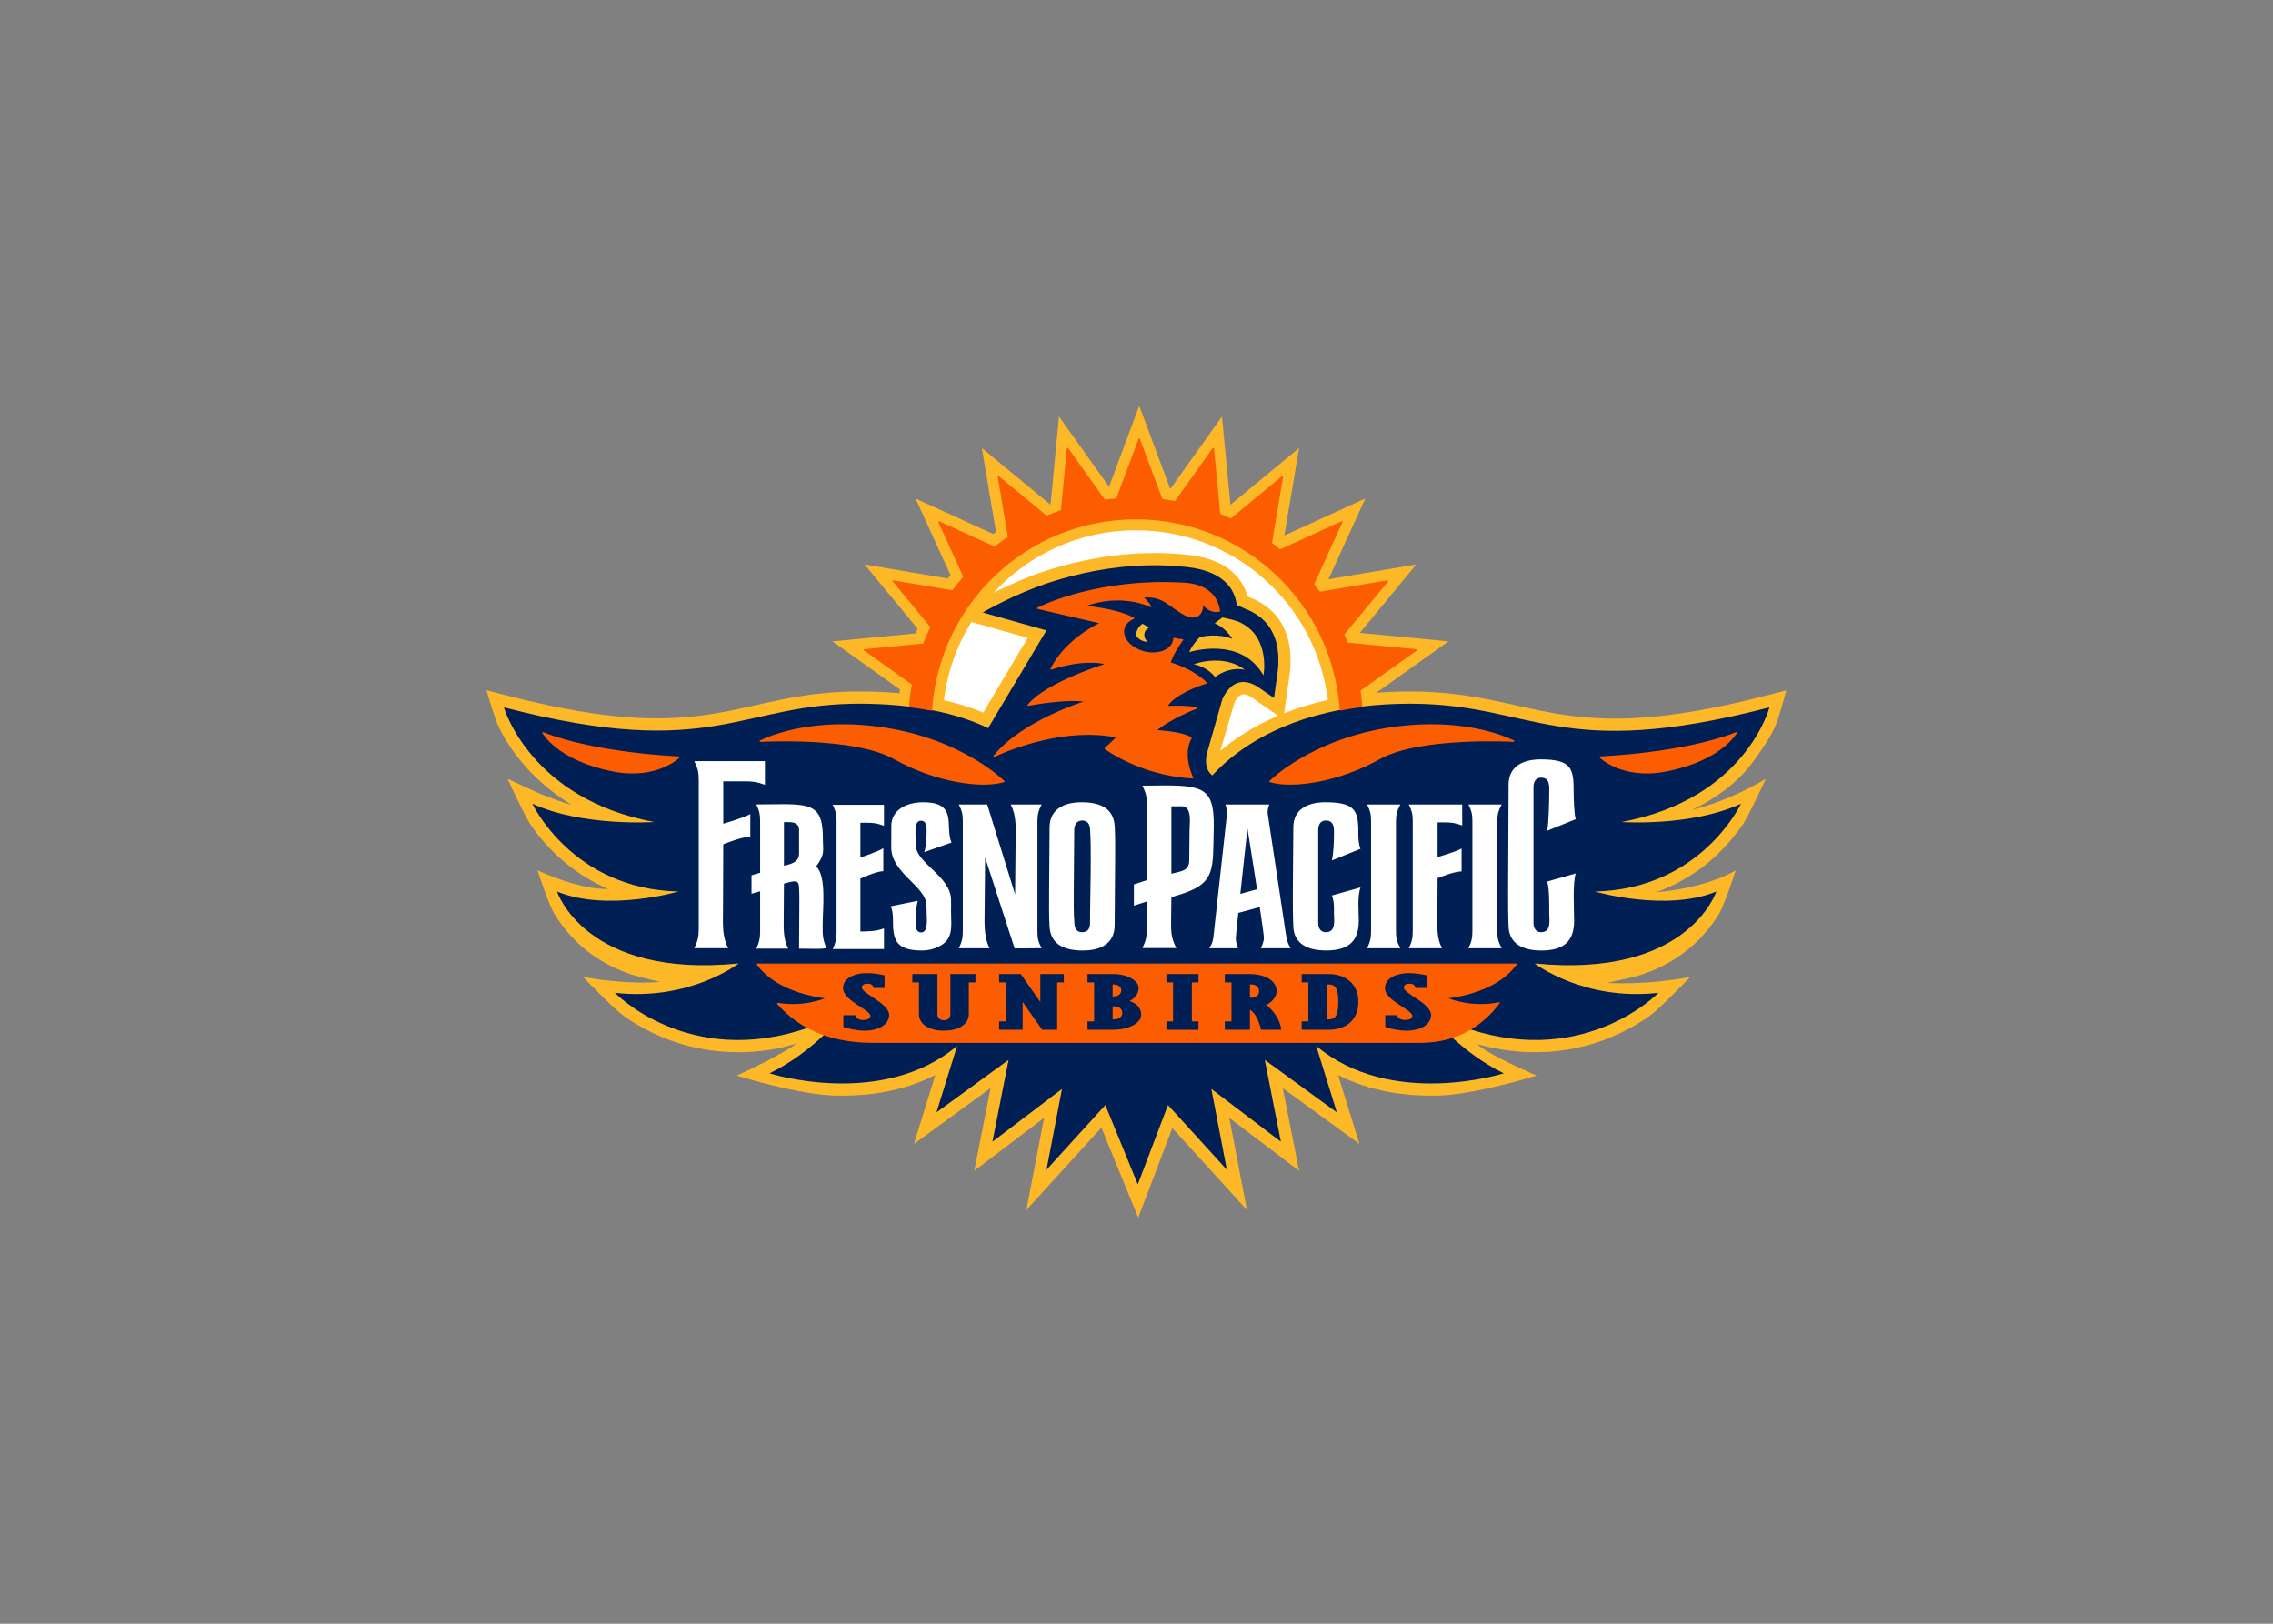<svg clip-rule="evenodd" fill-rule="evenodd" stroke-linejoin="round" viewBox="0 0 560 400" xmlns="http://www.w3.org/2000/svg"><rect x="0" y="0" width="560" height="400" fill="#808080" stroke="none"/><g fill-rule="nonzero" transform="matrix(1.709 0 0 1.709 118.345 98.485)"><path d="m94.984.886-4.348 11.65-7.217-10.127-1.217 12.723-9.9-8.17 2.032 12.088-.401.297-11.188-5.109 5.03 11.021-.393.496-11.986-2.014 7.641 9.258-.291.676-11.988 1.148 9.736 6.936-.031.203-.047.334c-1.6-.146-3.322-.237-5.172-.254-4.62-.046-8.307.474-11.729 1.154-3.298.656-6.339 1.467-9.774 2.035-4.188.694-9.019 1.028-15.809.196-2.512-.309-5.295-.778-8.412-1.448-1.656-.356-3.408-.769-5.261-1.246-.143-.036-.282-.07-.426-.107l-2.943-.762c.36 1.264 1.228 4.218 1.787 5.355.449.915 1.079 2.039 1.935 3.26.454.649.967 1.321 1.557 2.01 1.113 1.3 2.471 2.638 4.121 3.912.243.186.489.371.742.555l2.102 1.467c-.605-.175-1.718-.566-2.75-.948-.921-.342-1.777-.676-2.152-.849l-3.287-1.514-1.032-.477c.302.649.743 1.587 1.211 2.559.776 1.614 1.629 3.321 2.045 3.941.839 1.248 2.12 2.908 3.912 4.577.081.076.169.153.254.23 1.458 1.324 3.234 2.638 5.361 3.752l1.717.842c-2.229 0-4.678-.633-6.617-1.289-2.069-.699-3.555-1.424-3.555-1.424.5 1.529 1.69 5.051 2.409 6.254.582.974 1.402 2.137 2.509 3.32.578.619 1.231 1.244 1.977 1.85 1.979 1.607 4.525 3.042 7.748 3.935.042.012.082.026.125.037l2.885.696c-.935.075-1.885.101-2.815.094-4.352-.038-8.287-.823-8.287-.823 1.401 1.453 4.605 4.723 5.908 5.651 1.085.772 2.516 1.659 4.252 2.48.877.414 1.825.813 2.856 1.17 2.761.955 6.041 1.61 9.771 1.557 1.778-.027 3.656-.212 5.631-.606l2.416-.637c-2.737 1.834-6.561 3.649-8.041 4.329-.391.18-.621.281-.621.281.18.055.394.119.623.185 2.848.839 9.213 2.577 13.516 2.696 1.865.052 3.915-.028 6.035-.336 2.537-.369 5.174-1.067 7.723-2.272l.725-.342-3.086 9.922 6.845-4.98 4.209-3.063-2.349 11.914 10.059-7.625-2.548 13.28 10.815-11.88 5.31 12.98 4.916-12.92 10.753 11.82-2.545-13.281 10.059 7.625-2.352-11.914 4.809 3.498 6.246 4.545-3.084-9.922.725.342c2.431 1.15 4.945 1.838 7.375 2.219 2.242.352 4.413.445 6.381.389 4.132-.115 10.166-1.719 13.16-2.59.373-.109.708-.21.978-.291 0 0-.38-.163-.98-.432-1.969-.877-6.33-2.896-7.59-4.103 0 0 1.457.39 2.326.562 1.839.366 3.59.553 5.258.598 3.884.106 7.29-.563 10.141-1.549 1.019-.353 1.956-.746 2.822-1.154 1.751-.825 3.194-1.719 4.287-2.496 1.303-.928 4.509-4.198 5.91-5.651 0 0-3.62.776-8.337.912-1.17.033-2.408.029-3.674-.039l3.793-.84c.031-.008.062-.018.093-.027 3.238-.894 5.794-2.333 7.778-3.945.731-.594 1.372-1.206 1.943-1.811 1.125-1.196 1.96-2.374 2.547-3.359.718-1.203 1.906-4.725 2.404-6.254 0 0-1.191.788-3.607 1.598-1.885.631-4.515 1.276-7.906 1.57 0 0 4.353-1.308 8.39-5.02.097-.087.191-.168.287-.259 1.773-1.688 3.077-3.329 3.915-4.576.408-.612 1.24-2.275 2.007-3.868.48-.998.938-1.967 1.246-2.632 0 0-.387.244-1.072.626-1.132.633-3.083 1.645-5.461 2.557-1.287.495-2.699.959-4.176 1.32 0 0 1.994-.861 4.282-2.504 1.485-1.066 3.094-2.46 4.363-4.164.482-.647.923-1.263 1.328-1.853.895-1.305 1.595-2.464 2.045-3.43.529-1.144 1.308-4.059 1.629-5.303l-2.86.743c-.152.04-.3.076-.453.115-1.855.475-3.606.89-5.261 1.246-3.118.672-5.9 1.144-8.412 1.457-6.778.845-11.602.532-15.783-.148-3.43-.557-6.47-1.361-9.766-2.024-3.419-.689-7.1-1.23-11.715-1.23-1.695 0-3.309.066-4.84.187l10.396-7.406-12.775-1.225 8.135-9.857-12.656 2.125 5.307-11.629-11.674 5.33 2.13-12.6-9.9 8.17-1.22-12.723-7.448 10.452-4.468-11.975z" fill="#fdb827"/><g transform="translate(-.001)"><path d="m96.302 23.861c-5.468.112-10.368 1.222-14.174 2.451-5.103 1.644-9.695 4.346-9.695 4.346l9.173 2.588-8.4 14.082c-1.999-.971-4.673-1.935-8.176-2.609-.977-.189-2.028-.352-3.136-.489-1.998-.245-4.207-.4-6.664-.425-17.918-.177-21.336 8.441-51.836.527 0 0 3.751 13.19 21.666 16.531 0 0-10.315.703-17.565-2.638.001 0 5.746 12.309 21.065 12.66 0 0-10.259 2.99-17.508 0 0 0 4.075 12.575 26.195 10.363 0 0-7.048 5.465-17.853 4.232 0 0 10.583 11.004 27.869 5.03-1.879-.991-3.305-2.233-4.375-3.479 4.062.667 7.152-.802 7.152-.802-6.419-.822-9.092-3.452-10.09-4.872h109.36c-1 1.42-3.67 4.05-10.09 4.872 0 0 3.34 1.587 7.64.714-1.03 1.373-2.4 2.749-4.19 3.799 16.87 5.444 27.17-5.262 27.17-5.262-10.8 1.233-17.85-4.232-17.85-4.232 22.12 2.211 26.19-10.363 26.19-10.363-7.25 2.99-17.5 0-17.5 0 15.32-.351 21.06-12.66 21.06-12.66-7.25 3.341-17.21 2.638-17.21 2.638 17.91-3.341 21.31-16.531 21.31-16.531-30.5 7.914-33.92-.527-51.83-.527-2.51 0-4.82.148-6.96.412-1.07.131-2.09.292-3.07.478-10.08 1.905-15.72 6.448-18.46 9.448-.59-.463-.81-1.056-.88-1.596-.08-.561-.01-1.129.1-1.572.05-.214 2.23-7.827 2.23-7.827.03-.056.1-.225.22-.449.16-.299.41-.685.75-1.045.15-.168.32-.326.51-.461.13-.096.27-.184.42-.257.68-.339 1.65-.454 3.02.312l1.2.826.18.129 1.14.783.46-3.277c.1-.59.18-1.311.17-2.092.03-2.281-.6-5.117-3.34-6.781-.45-.279-.94-.525-1.49-.725-.23-.121-.48-.234-.69-.31-.17-.061-.33-.115-.49-.16-.12-1.487-1.07-4.845-7.09-5.524-1.93-.217-3.817-.293-5.639-.256zm-46.715 67.649c-1.944 1.83-4.672 4.021-7.898 5.576 0 0 16.217 5.174 27.052-3.963l-2.984 9.587 10.394-7.558-2.324 11.788 10.028-7.608-2.233 11.648 8.481-9.32 4.675 11.43 4.352-11.43 8.481 9.32-2.23-11.648 10.02 7.608-2.32-11.788 10.39 7.558-2.98-9.587c10.83 9.137 27.05 3.963 27.05 3.963-3-1.446-5.56-3.441-7.47-5.184-1.34.429-2.85.688-4.55.688l-78.991-.002c-2.727 0-5.015-.415-6.941-1.078z" fill="#001f55"/><path d="m94.983 5.66-3.228 8.651c-.593.048-1.183.114-1.766.193l-5.334-7.484-.855 8.96c-.736.254-1.461.535-2.174.838l-6.932-5.722 1.463 8.713c-.686.463-1.354.955-2.002 1.468l-8.029-3.664 3.609 7.907c-.57.66-1.115 1.341-1.63 2.044l-8.569-1.437 5.459 6.613c-.39.813-.749 1.644-1.074 2.494l-8.545.819 6.937 4.943c-.193 1.058-.333 2.135-.421 3.225 1.108.137 2.159.299 3.136.488 1.018-15.398 13.822-27.572 29.477-27.572 15.646 0 28.446 12.162 29.476 27.549.98-.185 2-.346 3.07-.477-.06-.788-.16-1.568-.27-2.338l8.16-5.818-9.97-.953c-.17-.435-.35-.864-.53-1.289l6.34-7.684-9.79 1.643c-.29-.4-.59-.794-.9-1.18l4.1-8.977-8.91 4.067c-.41-.343-.83-.676-1.27-.998l1.61-9.586-7.41 6.121c-.54-.25-1.09-.484-1.64-.705l-.91-9.493-5.47 7.68c-.642-.114-1.288-.21-1.94-.285zm4.079 20.715c-11.411-.131-18.696 3.674-18.696 3.674l9.137 2.119s-5.045 2.234-7.201 6.629c0 0 4.573-1.636 8.064-.721 0 0-8.811 2.692-11.367 5.94 0 0 5.459-1.076 8.414-.555 0 0-9.165 2.734-13.361 7.924 2.63-1.203 10.378-4.29 17.783-2.787 0 0-.713.709-1.742 1.679.135.067 5.146 3.816 12.578 4.2 0 0-1.63-3.152-.23-5.737-1.22-.857-5.098-1.045-5.098-1.045 2.162-1.863 5.938-3.283 5.938-3.283-1.6-.33-4.376-.187-4.376-.187 1.166-1.899 4.746-3.107 5.746-3.414-2.16-2.089-5.226-2.868-5.226-2.868.265-1.068 1.116-2.411 1.786-3.339-.37-.019-.77-.083-1.216-.196-.019.361-.145.713-.39 1.03-.91 1.181-3.105 1.427-4.901.554-1.795-.874-2.513-2.535-1.601-3.717.26-.338.629-.6 1.064-.781-1.266-.669-3.062-1.259-7.164-1.758 5.516-2.088 9.615.055 9.615.055s-.237-.546-1.197-1.361c2.895-.262 3.584 1.027 5.82 2.365 2.39 1.437 3.06-.529 2.79-1.58.97 1.477 2.14 1.318 2.51 1.224-.18-1.331-1.07-3.749-5.14-3.984-.8-.046-1.579-.071-2.339-.08zm-46.582 20.49c-7.71-.05-12.114 2.342-12.114 2.342s13.493-.772 19.321 2.504c5.827 3.276 12.506 4.293 15.785 3.305 0 0-5.844-5.904-17.139-7.666-2.118-.331-4.074-.473-5.853-.485zm84.351 0c-1.78.012-3.74.154-5.85.485-11.3 1.762-17.15 7.666-17.15 7.666 3.28.988 9.96-.028 15.79-3.305 5.83-3.276 19.33-2.506 19.33-2.506s-4.41-2.39-12.12-2.34zm-127.79 1.143s2.205 3.987 10.238 5.5c6.19 1.165 9.37-2.004 9.37-2.004s-11.992-.469-19.608-3.496zm172 0c-7.62 3.027-19.61 3.494-19.61 3.494s3.18 3.171 9.37 2.006c8.03-1.513 10.24-5.5 10.24-5.5zm-141.09 33.353c.998 1.419 3.67 4.048 10.09 4.869 0 0-3.092 1.469-7.154.803 1.071 1.248 2.498 2.486 4.377 3.477.707.376 1.478.714 2.322 1.004 1.926.662 4.216 1.076 6.943 1.076h78.983c1.71 0 3.22-.258 4.55-.688.96-.306 1.82-.699 2.6-1.158 1.8-1.05 3.17-2.425 4.19-3.799-4.3.873-7.64-.715-7.64-.715 6.42-.821 9.1-3.45 10.09-4.869h-109.35z" fill="#fc5d00" stroke="#fc5d00" stroke-width=".2"/><path d="m106.981 31.381s-.47.324-1.12.846c.57.226 1.65.815 2.56 2.24-2.18-.854-4.26-.368-4.75-.231-.63.685-1.19 1.425-1.49 2.141 0 0 7.43-2.433 10.71 3.344.37-2.263-.02-6.063-3.35-7.621-.86-.404-2.56-.719-2.56-.719zm-11.509.898c-.725.47-.958 1.27-.92 1.594.044.375.608.96 1.711 1.045-.379-.263-.517-.643-.543-.9-.04-.332.067-.841.672-1.164-.335-.197-.633-.388-.92-.575zm10.279 5.315c-1.66.044-2.91.525-2.91.525s1.88.296 3.08 1.856c0 0 1.82-1.56 4.29-1.069-1.19-.897-2.53-1.232-3.73-1.301-.25-.014-.5-.018-.73-.011z" fill="#fdb827"/><path d="m94.507 18.816c-8.125 0-15.439 3.478-20.535 9.024.231-.123.44-.23.615-.317 1.85-.912 4.358-2.037 7.002-2.888 5.226-1.685 12.504-3.175 20.542-2.27 5.76.649 7.78 3.585 8.42 5.819l.04.15.34.166c.61.232 1.19.521 1.71.846 3.49 2.135 4.19 5.738 4.16 8.289 0 .88-.08 1.697-.19 2.361l-.74 5.186c1.88-.742 3.97-1.398 6.3-1.918-1.69-13.777-13.43-24.448-27.664-24.448zm-23.713 13.211c-2.076 3.351-3.462 7.174-3.959 11.272 2.214.506 4.09 1.125 5.664 1.781l6.416-10.762zm39.147 10.407-.09.043c-.01.006-.06.014-.1.027-.12.037-.23.089-.26.109-.08.063-.17.142-.27.241-.2.223-.37.481-.48.691l-2.07 7.057c2.02-1.708 4.74-3.537 8.34-5.063l-2.74-1.885-1.31-.904c-.45-.24-.76-.304-.93-.312zm42.92 9.4c-2.68 0-4.63 1.096-4.63 3.641 0 3.167-.07 12.485-.07 15.65 0 1.6 0 3.229.07 4.855.13 2.488 2.11 3.405 4.73 3.405 3.34 0 4.72-1.421 4.72-4.321 0-1.391-.24-5.318.23-6.783l-4.12 1.166c.34.913.3 3.546.3 4.61 0 .918.34 2.695-1.17 2.695-.84 0-1.1-.712-1.1-1.332v-19.619c0-.621.26-1.334 1.1-1.334 1.31 0 1.17 1.303 1.17 2.103 0 .918-.06 4.546-.3 5.557l4.12-1.674c-.23-.615-.3-3.17-.3-3.91 0-3.315-.2-4.709-4.75-4.709zm-122.02.25c.53 1.102.643 1.605.643 2.809v21.386c0 1.136-.152 1.74-.643 2.778h4.894c-.907-1.707-.757-3.447-.757-5.287 0-1.874.039-7.821.039-9.692 0 0 2.762-1.137 3.898-1.08v-3.289c-.907.55-3.898 1.396-3.898 1.396v-6.111h2.943c1.288 0 1.855.065 3.066.5v-3.41zm67.869 3.504c-1.247 0-2.017.033-3.267.033.532 1.105.644 1.606.644 2.809v10.812l-1.869.625v3.059l1.869-.612v3.946c0 1.137-.152 1.74-.644 2.777h4.892c-.865-1.606-.754-2.677-.754-4.383l.039-2.965c5.675-1.555 5.995-2.955 6.065-7.925l.04-2.153c.08-5.352-1.3-6.021-7.015-6.021zm23.105 2.424c-2.68 0-4.62 1.094-4.62 3.64 0 3.167-.07 6.306-.07 9.471 0 1.6 0 3.229.07 4.856.13 2.487 2.11 3.404 4.72 3.404 3.35 0 4.72-1.421 4.72-4.321 0-1.391-.23-3.303.24-4.767l-4.12 1.164c.34.912.3 1.532.3 2.596 0 .918.34 2.695-1.17 2.695-.84 0-1.1-.712-1.1-1.332v-13.438c0-.621.26-1.332 1.1-1.332 1.31 0 1.17 1.302 1.17 2.102 0 .917-.06 2.642-.3 3.656l4.12-1.676c-.23-.615-.3-1.267-.3-2.005 0-3.317-.2-4.711-4.76-4.711zm-57.982.002c-2.376 0-4.588 1.094-4.588 3.404v2.133c0 .414-.032.828 0 1.271.235 3.434 4.89 5.356 5.059 7.903.032.385.033.74.033 1.125 0 .68.302 2.931-.77 2.931-.937 0-.804-1.213-.804-1.777 0-.8.066-1.967.301-2.783l-3.885.789c.235.603.303 1.222.303 1.902 0 2.784.267 4.473 4.152 4.473.536 0 1.038-.06 1.541-.205 3.249-1.009 2.68-3.05 2.68-5.537 0-.563.032-1.096 0-1.659-.134-3.315-4.926-5.177-5.059-7.634-.034-.327-.033-.652-.033-.977 0-.651-.303-2.695.736-2.695.905 0 .838 1.035.838 1.597 0 .74-.068 2.098-.336 2.932l3.92-1.385c-1.004-2.367 1.005-5.808-4.088-5.808zm22.854 0c-2.679 0-4.623 1.094-4.623 3.64 0 3.166-.067 6.306-.067 9.471 0 1.6-.033 3.229.067 4.855.167 2.548 2.144 3.405 4.789 3.405 2.747 0 4.591-1.096 4.591-3.67 0-3.139.069-6.304.069-9.442 0-1.628.033-3.258-.069-4.855-.167-2.548-2.111-3.404-4.757-3.404zm-43.114.277v.002c-1.282 0-2.536.031-3.787.031.45.98.547 1.426.547 2.494v7.362l-1.244.365v2.658l1.244-.349v5.796c0 1.01-.129 1.546-.547 2.467h4.592c-.771-1.515-.644-3.063-.644-4.695 0-1.665.033-3.012.033-4.676.29-.085.578-.171.867-.228 1.059-.257 1.282-.059 1.314.882.064.962.034 2.27.034 3.221 0 1.841-.034 3.655-.034 5.496.739 0 1.444.028 2.184.028.32 0 1.507.03 1.732-.149-.546-1.365-.513-1.902-.513-3.357 0-2.289.576-6.934-.932-8.383 1.315-1.79.963-2.222.963-3.944 0-4.426-1.25-5.021-5.809-5.021zm25.412.045v.002c.471.977.571 1.422.571 2.486v15.78c0 1.007-.134 1.539-.571 2.457h4.422c-.903-1.837-.703-3.909-.703-5.864 0-2.426.067-4.823.067-7.22l4.255 13.109 3.885-.027c-.502-.978-.601-1.421-.601-2.457v-15.778c0-1.006.134-1.567.601-2.486h-4.455c.938 1.777.703 3.879.703 5.803 0 2.396-.066 4.766-.066 7.164l-4.02-12.969zm38.44 0c.11.415.21.802.21 1.217 0 .236-.04.501-.07.767l-1.84 16.696c-.1.917-.14 1.214-.64 2.043h4.15c-.2-.504-.33-.948-.33-1.481 0-.146.15-1.618.36-3.609l3.09-.838c.34 2.292.6 4.107.6 4.418 0 .532-.23 1.036-.43 1.51h4.28c-.53-.918-.57-1.363-.73-2.37l-2.55-16.9c-.03-.149-.03-.267-.03-.416 0-.355.13-.681.23-1.037zm20.41 0c.47.977.57 1.422.57 2.486v15.78c0 1.007-.13 1.539-.57 2.457h4.79c-.5-.978-.63-1.391-.63-2.457v-15.78c0-1.035.13-1.537.63-2.486zm6.01 0v.002c.47.977.57 1.422.57 2.486v15.778c0 1.007-.13 1.539-.57 2.457h4.79c-.8-1.51-.67-3.049-.67-4.678 0-1.658.03-3.772.03-5.43 0 0 2.45-1.005 3.46-.955v-3.316c-.81.487-3.46 1.238-3.46 1.238v-5.004h.84c1.14 0 1.64.058 2.71.443v-3.021zm8.6 0c.47.977.57 1.422.57 2.486v15.78c0 1.007-.13 1.539-.57 2.457h4.79c-.5-.978-.63-1.391-.63-2.457v-15.78c0-1.035.13-1.537.63-2.486zm-91.637.043v.002c.449.98.545 1.426.545 2.496v15.949c0 .921-.16 1.513-.545 2.346h7.383v-2.971c-1.253.445-2.088.417-3.403.445v-7.621s2.344-1.099 3.305-1.06v-3.326c-.736.487-3.305 1.345-3.305 1.345v-5.021h.77c1.123 0 1.605.061 2.633.447v-3.031zm48.812.219h1.515c1.52 0 1.1 2.508 1.1 3.513 0 1.539-.04 2.661-.04 4.166 0 .937-.26 1.444-1.36 1.744-.41.115-.8.184-1.215.297zm-12.865 2.048c.838 0 1.076.562 1.141 1.213.101 1.51.101 3.079.101 4.588 0 2.99-.101 5.981-.101 8.971 0 .71-.237 1.332-1.141 1.332-.802 0-1.072-.592-1.104-1.215-.136-1.51-.101-3.048-.101-4.558 0-3.02.068-6.008.068-8.998 0-.622.301-1.333 1.137-1.333zm-42.988.231h.609c.834 0 1.572.178 1.572 1.098v3.464c0 .922-.674 1.332-1.541 1.561l-.64.164zm66.818.906s.73 4.556 1.38 8.776l-2.41.668c.47-4.392 1.03-9.444 1.03-9.444z" fill="#fff"/><path d="m55.634 82.646c-1.501 0-3.344.641-3.344 2.155 0 1.846 3.938 3.09 3.938 4.002 0 .44-.526.599-1.049.599-.524 0-.999-.199-1.137-.693h-1.707v1.697c.682.229 1.866.537 3.117.537 1.615 0 3.481-.684 3.481-2.277 0-1.659-3.934-3.077-3.934-3.934 0-.375.295-.56.84-.56.615 0 .795.294.842.615h1.591v-1.822c-1.046-.228-1.661-.319-2.638-.319zm78.127 0c-1.5 0-3.35.641-3.35 2.155 0 1.846 3.94 3.09 3.94 4.002 0 .44-.53.599-1.05.599s-1-.199-1.14-.693h-1.7v1.697c.68.229 1.86.537 3.11.537 1.57 0 3.36-.64 3.47-2.127.01-.05.02-.099.02-.15 0-.089-.02-.176-.04-.264-.38-1.545-3.9-2.858-3.9-3.67 0-.375.3-.56.84-.56.62 0 .8.294.84.615h1.6v-1.822c-1.05-.228-1.66-.319-2.64-.319zm-71.485.133v1.203h.957v4.553c0 1.606 1.659 2.408 3.594 2.408 1.933 0 3.594-.802 3.594-2.408v-4.553h.955v-1.203h-3.615v5.756c0 .575-.365.908-.934.908-.57 0-.933-.347-.933-.908v-5.756zm12.514 0v1.203h.955v5.622h-.955v1.205h3.389v-4.016l2.822 4.016h2.16v-6.827h.955v-1.203h-3.388v4.014l-2.821-4.014zm12.74 0v1.203h.953v5.622h-.953v1.205h3.617c2.139 0 4.118-.844 4.118-2.18 0-1.138-.889-1.7-1.684-1.969.818-.375 1.32-1.109 1.32-1.873 0-1.096-1.727-2.008-3.593-2.008zm11.375 0v1.203h.953v5.622h-.953v1.205l4.616.013v-1.218h-.95v-5.622h.95v-1.203zm8.416 0v1.203h.96v5.622h-.96v1.205h3.62v-2.905c.86.63 1.23 1.471 1.61 2.905h2.91c-.13-1.313-1.09-2.783-2.18-3.586.57-.214 1.5-.992 1.5-1.969 0-1.499-1.61-2.475-3.89-2.475zm11.08 0v1.203h.96v5.622h-.96v1.205h3.87c2.45 0 4.3-1.34 4.3-4.016 0-2.675-1.91-4.014-4.3-4.014zm-7.46 1.498h.22c.57 0 1.1.336 1.1.977 0 .71-.66.951-1.1.951h-.22zm11.08 0h.25c.95 0 1.41.51 1.41 2.516 0 2.009-.46 2.516-1.41 2.516h-.25zm-30.874.002h.184c.339 0 1.068.161 1.068.856 0 .669-.73.869-1.046.869h-.206zm.004 3.157h.229c.522 0 1.16.241 1.16.951 0 .655-.638.924-1.16.924h-.229z" fill="#001f55"/></g></g></svg>